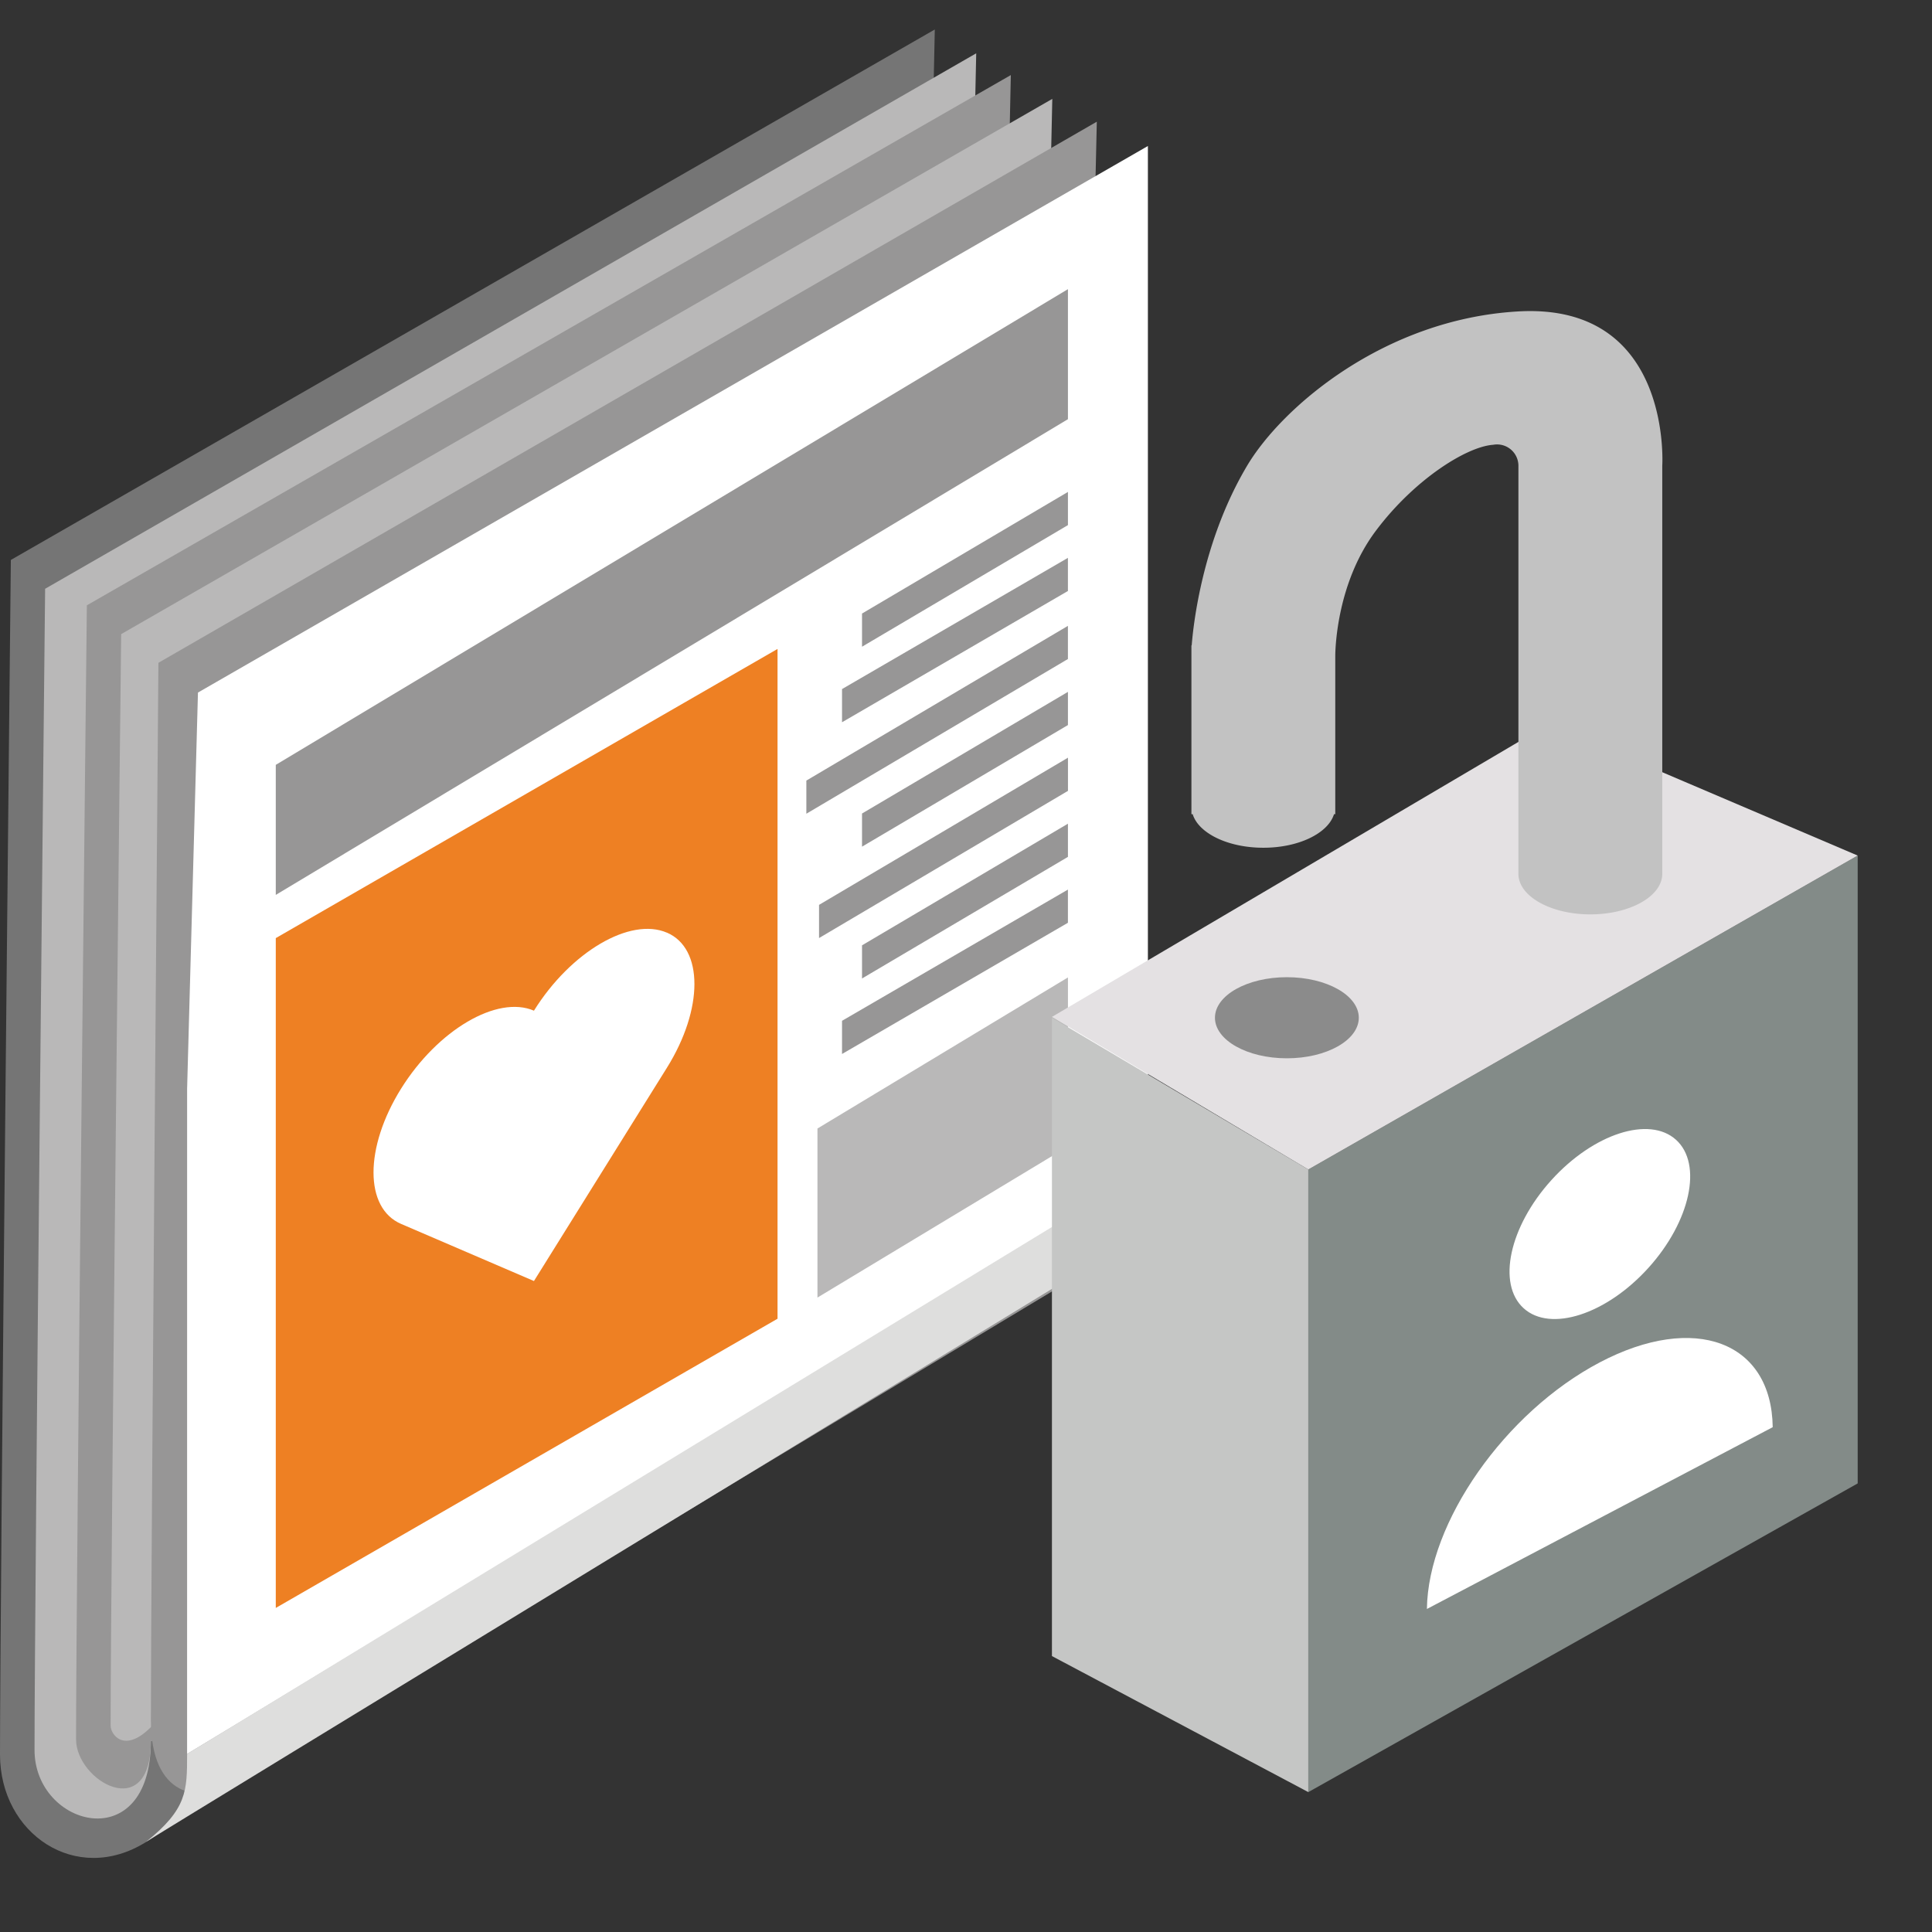<svg xmlns="http://www.w3.org/2000/svg" width="260" height="260" viewBox="0 0 260 260">
  <rect x="0" y="0" width="260" height="260" fill="#333333" stroke="none"/>
  <g id="Membership" transform="translate(-948 -1524.5)">
    <rect id="Rechteck_146" data-name="Rechteck 146" width="260" height="260" transform="translate(948 1524.5)" fill="none"/>
    <g id="Gruppe_270" data-name="Gruppe 270" transform="translate(948 1528.469)">
      <g id="Gruppe_52" data-name="Gruppe 52">
        <path id="Pfad_234" data-name="Pfad 234" d="M1037.307,445.322l124.342-71.387-3.611,169.209-102.553,74.723c-9.4,5.861-19.637-1.123-19.637-11.778,0-20.906,1.459-160.767,1.459-160.767" transform="translate(-1035.848 -373.935)" fill="#757575"/>
        <path id="Pfad_235" data-name="Pfad 235" d="M1031.553,449.283l125.3-72.061-3.53,163.31-107.547,63.847c0,15.669-15.651,11.583-15.651,1.17,0-20.424,1.425-156.265,1.425-156.265" transform="translate(-1025.478 -374.018)" fill="#b9b8b8"/>
        <path id="Pfad_236" data-name="Pfad 236" d="M1026.806,451.585l124.343-71.358-3.613,169.14L1035.418,604.43c0,11.185-10.066,5.375-10.066-.232,0-20.9,1.454-152.613,1.454-152.613" transform="translate(-1015.116 -374.093)" fill="#979696"/>
        <path id="Pfad_237" data-name="Pfad 237" d="M1021.047,455.546l125.308-72.032-3.535,160.766L1025.043,602.64c-3.579,3.588-5.416,1-5.416-.2,0-20.415,1.42-146.892,1.42-146.892" transform="translate(-1004.741 -374.176)" fill="#b9b8b8"/>
        <path id="Pfad_238" data-name="Pfad 238" d="M1014.5,459.484l126.287-72.821-3.53,155.911L1024.588,610.4c-4.6,2.562-11.1,1.787-11.1-8.621,0-20.418,1.013-142.29,1.013-142.29" transform="translate(-993.183 -374.255)" fill="#979696"/>
        <path id="Pfad_239" data-name="Pfad 239" d="M1006.432,516.917l1.46-53.344L1135.73,390.02V528.17l-129.3,78.238" transform="translate(-981.252 -374.34)" fill="#fff"/>
        <path id="Pfad_240" data-name="Pfad 240" d="M1124.074,427.281,1017.469,491.3V473.8l106.606-64.019Z" transform="translate(-980.356 -374.837)" fill="#979696"/>
        <path id="Pfad_241" data-name="Pfad 241" d="M1011.974,611.506c0,4.994,0,7.4-5.542,11.85.51-.421,125.871-76.839,125.871-76.839s8.97-3.651,8.97-13.795" transform="translate(-986.795 -379.437)" fill="#dededd"/>
        <path id="Pfad_242" data-name="Pfad 242" d="M1125.083,551.132l-67.524,38.921V499.91l67.524-38.916Z" transform="translate(-1020.446 -377.632)" fill="#ee8023"/>
        <path id="Pfad_243" data-name="Pfad 243" d="M1017.469,511.127l30.4-17.659v4.466l-30.4,17.659Z" transform="translate(-904.153 -377.721)" fill="#979696"/>
        <path id="Pfad_244" data-name="Pfad 244" d="M1017.469,526.1l33.709-20.331v22.751l-33.709,20.331Z" transform="translate(-907.459 -378.199)" fill="#b9b8b8"/>
        <path id="Pfad_245" data-name="Pfad 245" d="M1017.469,477.646l35.2-20.821v4.461l-35.2,20.821Z" transform="translate(-908.953 -376.568)" fill="#979696"/>
        <path id="Pfad_246" data-name="Pfad 246" d="M1017.468,500.676l27.711-16.369v4.466l-27.711,16.365Z" transform="translate(-901.461 -377.427)" fill="#979696"/>
        <path id="Pfad_247" data-name="Pfad 247" d="M1017.469,465.024l30.4-17.659v4.461l-30.4,17.664Z" transform="translate(-904.153 -376.261)" fill="#979696"/>
        <path id="Pfad_248" data-name="Pfad 248" d="M1017.468,454.567,1045.18,438.2v4.466l-27.711,16.365Z" transform="translate(-901.461 -375.968)" fill="#979696"/>
        <path id="Pfad_249" data-name="Pfad 249" d="M1017.469,494.951l33.5-19.807v4.466l-33.5,19.807Z" transform="translate(-907.246 -377.147)" fill="#979696"/>
        <path id="Pfad_250" data-name="Pfad 250" d="M1017.468,482.357l27.711-16.37v4.466l-27.711,16.365Z" transform="translate(-901.461 -376.847)" fill="#979696"/>
        <path id="Pfad_1254" data-name="Pfad 1254" d="M271.976,654.9c-4.943-2.124-12.95,2.577-17.89,10.5-4.936-2.121-12.947,2.58-17.886,10.5s-4.94,16.069,0,18.194l17.886,7.689,17.89-28.695c4.94-7.924,4.94-16.073,0-18.194" transform="translate(-182.229 -533.357)" fill="#fff"/>
      </g>
      <g id="Gruppe_267" data-name="Gruppe 267" transform="translate(141.566 37.894)">
        <path id="Pfad_1248" data-name="Pfad 1248" d="M595.35,316.394v83.79l73.932-41.543V274.146Z" transform="translate(-560.848 -200.873)" fill="#838b88"/>
        <g id="Gruppe_266" data-name="Gruppe 266" transform="translate(50.461 105.635)">
          <ellipse id="Ellipse_1" data-name="Ellipse 1" cx="15.279" cy="8.799" rx="15.279" ry="8.799" transform="matrix(0.671, -0.742, 0.742, 0.671, 6.493, 22.661)" fill="#fff"/>
          <path id="Pfad_1249" data-name="Pfad 1249" d="M624.793,302.548c-12.765,6.712-23.121,21.516-23.268,33.188l46.537-24.465C647.914,299.754,637.561,295.836,624.793,302.548Z" transform="translate(-601.525 -266.705)" fill="#fff"/>
        </g>
        <path id="Pfad_1250" data-name="Pfad 1250" d="M582,282.592l34.5,20.419V386.8L582,368.495Z" transform="translate(-582.001 -187.491)" fill="#c5c6c5"/>
        <path id="Pfad_1251" data-name="Pfad 1251" d="M582,306.722l34.5,20.534,73.932-42.247-41.543-17.718Z" transform="translate(-582.001 -211.735)" fill="#e4e1e3"/>
        <ellipse id="Ellipse_2" data-name="Ellipse 2" cx="9.679" cy="5.457" rx="9.679" ry="5.457" transform="translate(21.937 89.644)" fill="#8b8b8b"/>
        <path id="Pfad_1252" data-name="Pfad 1252" d="M633.27,245.841c-18.017,1.018-31.813,12.868-36.514,20.772-6.048,10.167-7.249,21.5-7.453,24.176h-.039V313.5h.168c.791,2.564,4.735,4.518,9.511,4.518s8.717-1.954,9.511-4.518h.168V292.2c.008-1.073.233-9.868,5.456-16.83s12.243-11.333,15.786-11.579a2.876,2.876,0,0,1,3.406,2.817v54.921c0,3.013,4.334,5.456,9.679,5.456s9.679-2.442,9.679-5.456V266.613S654.036,244.667,633.27,245.841Z" transform="translate(-570.494 -245.795)" fill="#c2c2c2"/>
      </g>
    </g>
  </g>
</svg>
